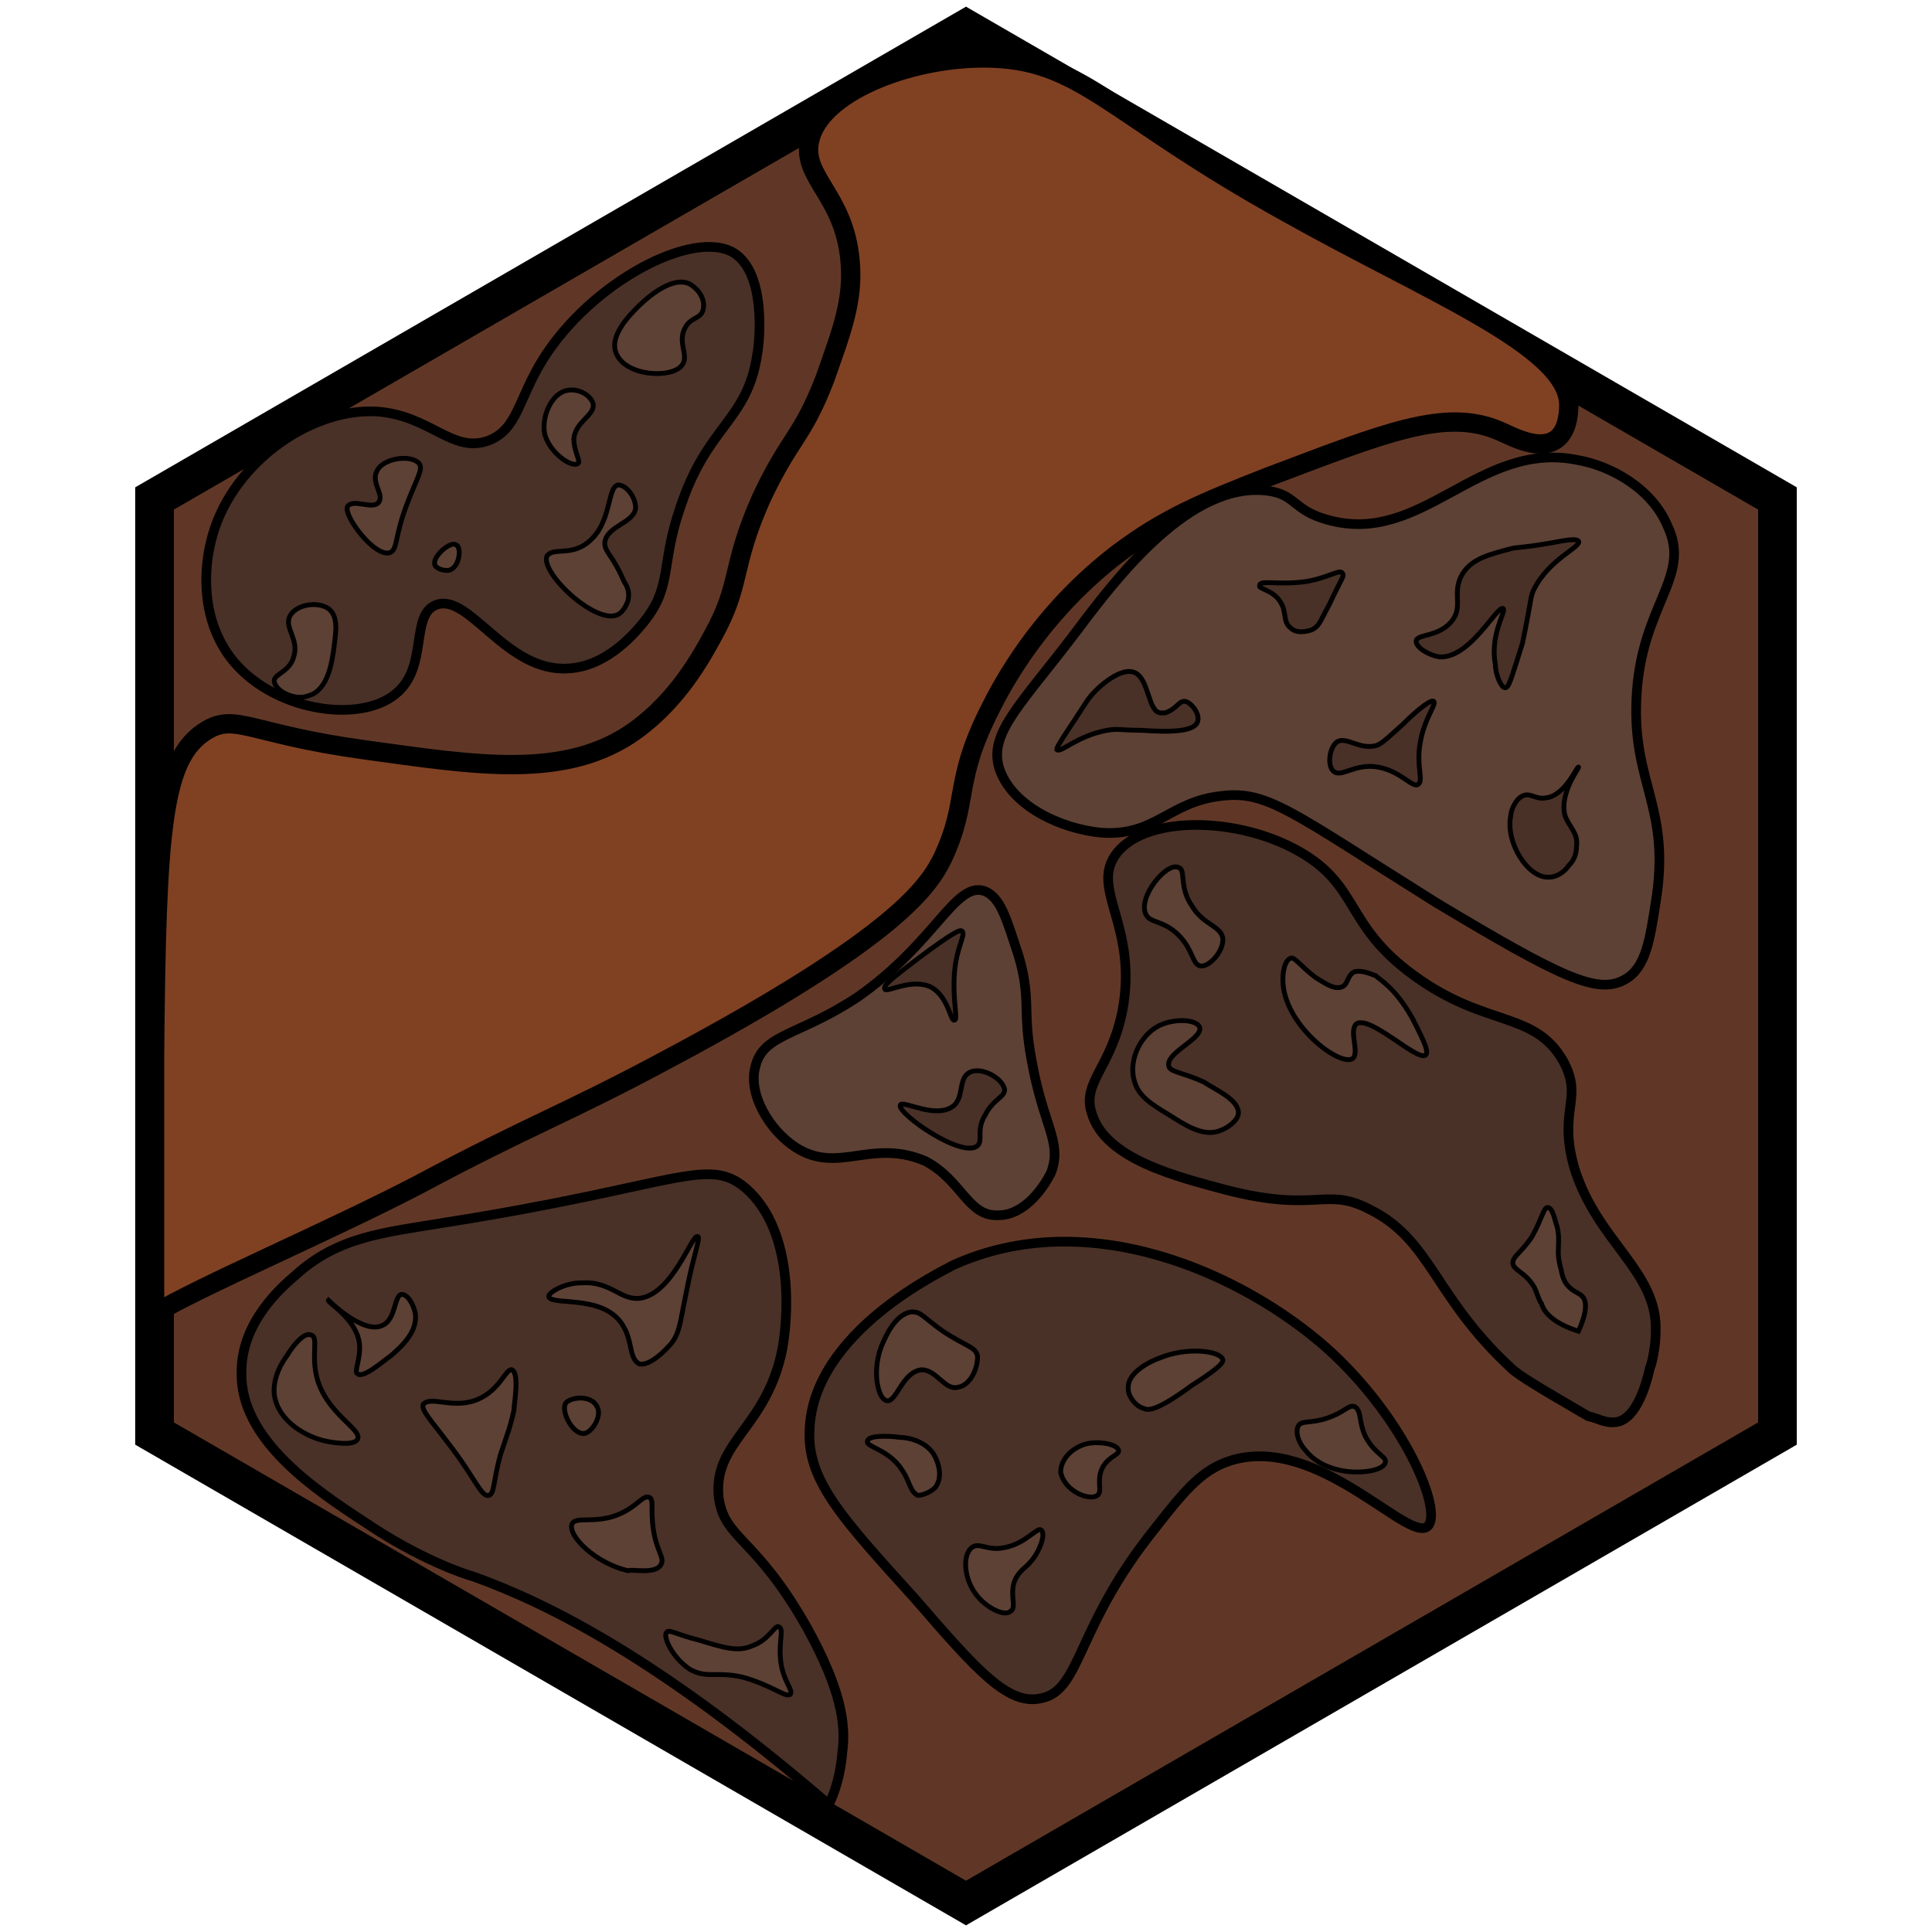 <?xml version="1.0" encoding="utf-8"?>
<!-- Generator: Adobe Illustrator 26.0.3, SVG Export Plug-In . SVG Version: 6.00 Build 0)  -->
<svg version="1.1" id="Ebene_2_00000074422167821747138070000012155992511794515371_"
	 xmlns="http://www.w3.org/2000/svg" xmlns:xlink="http://www.w3.org/1999/xlink" x="0px" y="0px" viewBox="0 0 100 100"
	 style="enable-background:new 0 0 100 100;" xml:space="preserve">
<style type="text/css">
	.st0{fill:#603726;stroke:#000000;stroke-width:2;stroke-miterlimit:10;}
	.st1{fill:#804122;stroke:#000000;stroke-miterlimit:10;}
	.st2{fill:#493127;stroke:#000000;stroke-width:0.5;stroke-miterlimit:10;}
	.st3{fill:#5D4135;stroke:#000000;stroke-width:0.5;stroke-miterlimit:10;}
	.st4{fill:#5D4135;stroke:#000000;stroke-width:0.25;stroke-miterlimit:10;}
	.st5{fill:#493127;stroke:#000000;stroke-width:0.25;stroke-miterlimit:10;}
</style>
<polygon class="st0" points="8,74.2 50,98.5 92,74.2 92,25.8 50,1.5 8,25.8 "/>
<path class="st1" d="M8,68c2.3-1.4,9.1-4.3,13.7-6.7c5.8-3.1,7.5-3.6,12.9-6.5c12-6.4,13.5-9,14.2-10.4c1.4-3,0.5-3.9,2.5-7.8
	c1-2,3-5.2,6.5-7.9c2.5-1.9,4.5-2.7,7.8-4c6.1-2.3,9.2-3.6,12-2.4c0.7,0.3,2.1,1.1,3,0.4c0.6-0.5,0.6-1.5,0.6-1.8
	c-0.1-3-7.3-5.8-14.6-9.9C57.2,5.8,56,3,50.9,3c-3.9,0-8.5,1.8-9,4.3c-0.4,1.9,1.8,2.8,2.1,6.2c0.2,2.1-0.5,3.8-1.3,6.1
	c-1.2,3.1-1.8,3-3.3,6.2c-1.6,3.6-1,4.4-2.5,7.1c-0.6,1.1-1.8,3.3-4,4.9c-3.6,2.6-8.3,1.8-14.1,1c-5.8-0.8-6.6-1.9-8.1-1
	C8.4,39.2,8.1,42.7,8,54.7C8,59.9,8,64.4,8,68z"/>
<path class="st2" d="M42.9,93.4c0.3-0.6,0.6-1.5,0.7-2.7c0.2-1.5-0.1-3.3-1.8-6.4c-2.7-4.8-4.3-4.6-4.6-6.8
	c-0.3-2.9,2.5-3.6,3.3-7.7c0.4-2.3,0.4-6.3-1.9-8.3c-2-1.7-3.6-0.1-15.7,1.8c-3,0.5-5.4,0.7-7.6,2.7c-0.7,0.6-2.8,2.4-2.8,5
	c-0.1,3.5,3.8,6.1,6.4,7.8c2.8,1.9,5.2,2.7,5.6,2.8C28.4,83,34.2,85.9,42.9,93.4z"/>
<path class="st2" d="M53.9,87.9c2-0.4,1.8-3.5,5.5-8.3c1.8-2.3,2.7-3.5,4.3-4c4.5-1.4,9.2,4.3,10.2,3.4c0.8-0.8-1.2-5.6-5.2-9.2
	c-4.4-3.9-12.4-7.5-19.4-4.3c-0.3,0.2-7.3,3.4-7.4,8.6c-0.1,2.6,1.8,4.6,5.5,8.7C50.6,86.5,52.2,88.3,53.9,87.9z"/>
<path class="st2" d="M83.7,73.6c1-0.2,1.5-1.9,1.7-2.8c0.1-0.2,0.3-1.1,0.3-1.9c0.1-3.1-3-4.6-4.2-8.4c-0.9-3.1,0.5-3.6-0.6-5.6
	c-1.5-2.6-4-1.7-7.7-4.4c-3.6-2.6-2.8-4.6-5.9-6.4c-3.3-1.9-8.2-1.9-9.6,0.2c-1.2,1.8,1.2,3.7,0.4,8c-0.6,3-2.1,3.7-1.6,5.3
	c0.7,2.4,4.4,3.3,7,4c4.7,1.2,5.1-0.2,7.4,1c3.2,1.6,3.3,4.5,7.3,8.2c0.4,0.4,1.6,1.1,4,2.5C82.7,73.4,83.1,73.7,83.7,73.6z"/>
<path class="st3" d="M51.7,62.9c1.2,0,2.2-1.2,2.7-2.2c0.6-1.6-0.4-2.4-1-5.8c-0.5-2.6,0-3.2-0.7-5.5c-0.6-1.8-0.9-3-1.8-3.3
	c-1.5-0.4-2.5,2.7-6.5,5.5c-3,2-4.9,1.9-5.3,3.6c-0.4,1.4,0.7,3.3,2.1,4.2c2.2,1.4,3.9-0.5,6.7,0.7C49.8,61.1,50.1,63,51.7,62.9z"/>
<path class="st3" d="M84.1,50.7c1.1-0.6,1.3-2.1,1.6-4c0.8-4.9-1.2-6.1-1-10.5c0.2-4.9,2.9-6.3,1.6-9c-0.8-1.9-2.9-3.1-4.7-3.4
	c-5.1-1-8,4.5-12.9,3.1c-1.8-0.5-1.6-1.3-3.1-1.5c-4-0.5-7.8,4.5-9.9,7.3c-2.8,3.7-4.5,5.2-4,7c0.6,2,3.2,3.2,5.3,3.4
	c2.8,0.2,3.5-1.6,6.2-1.9c2.4-0.3,3.6,0.8,11.1,5.5C80.8,50.6,82.7,51.5,84.1,50.7z"/>
<path class="st2" d="M29.4,34.6c2.1-0.1,3.6-2,4-2.5c1.4-1.8,0.8-2.9,1.8-5.8c1.4-4.3,3.5-4.5,4-8c0.1-0.5,0.5-4.1-1.2-5.2
	c-2.1-1.3-7.4,1.5-9.9,5.5c-1.3,2.1-1.3,3.6-2.8,4.2c-1.9,0.7-3-1.3-5.8-1.5c-3.5-0.2-7.7,2.8-8.6,6.8c-0.2,0.8-0.7,3.6,1,5.9
	c2.1,2.8,6.7,3.5,8.6,1.9c1.7-1.4,0.7-4.1,2.1-4.6C24.3,30.7,26.2,34.8,29.4,34.6z"/>
<path class="st4" d="M81.7,68.9c0.5-1.1,0.4-1.6,0.2-1.8c-0.2-0.2-0.4-0.2-0.7-0.5c-0.1-0.1-0.3-0.3-0.4-0.9c-0.3-1,0-1.3-0.2-2.2
	c-0.1-0.2-0.2-1-0.5-1c-0.2,0-0.3,0.6-0.8,1.5c-0.6,0.9-1,1-1,1.4c0.1,0.4,0.6,0.4,1.1,1.2c0.2,0.4,0.2,0.6,0.4,0.9
	C79.9,67.9,80.4,68.5,81.7,68.9z"/>
<path class="st4" d="M73.8,54.6c0.2-0.2-0.3-1.1-0.7-1.9c-0.9-1.6-1.7-2-1.9-2.2c-0.3-0.1-0.7-0.3-1.1-0.2c-0.4,0.2-0.3,0.7-0.7,0.8
	c-0.4,0.1-0.8-0.2-1.3-0.5c-0.8-0.6-1.1-1.1-1.3-1c-0.3,0.1-0.4,0.7-0.4,1.1c0,2.3,2.9,4.5,3.6,4.1c0.4-0.3-0.2-1.4,0.2-1.8
	C70.9,52.5,73.4,55,73.8,54.6z"/>
<path class="st4" d="M64.1,57.6c0-0.7-1.2-1.2-1.8-1.6c-1.1-0.5-1.7-0.5-1.8-0.8c-0.2-0.7,1.7-1.4,1.6-2c-0.1-0.4-1.1-0.5-1.9-0.2
	c-1.1,0.4-1.8,1.8-1.5,2.9c0.2,0.8,0.8,1.2,1.8,1.8c0.8,0.5,1.8,1.2,2.7,0.8C63.5,58.4,64.1,58,64.1,57.6z"/>
<path class="st4" d="M62.2,50c-0.5,0-0.4-0.8-1.2-1.6c-0.8-0.8-1.5-0.6-1.7-1.1c-0.4-0.9,1.1-2.7,1.7-2.4c0.4,0.1,0,1,0.7,2
	c0.6,1,1.5,1,1.6,1.7C63.3,49.3,62.6,50,62.2,50z"/>
<path class="st5" d="M50.2,55.5c0.6-0.3,1.7,0.3,1.8,0.9c0,0.4-0.6,0.5-1,1.3c-0.5,0.8-0.1,1.3-0.4,1.6c-0.8,0.7-4.2-1.7-4-2.1
	c0.1-0.3,1.9,0.8,2.8,0C49.9,56.7,49.6,55.8,50.2,55.5z"/>
<path class="st4" d="M71.7,75.7c0.1-0.3-0.5-0.4-1-1.3c-0.4-0.8-0.2-1.4-0.6-1.6c-0.3-0.1-0.5,0.3-1.4,0.6c-0.9,0.3-1.3,0.1-1.5,0.4
	c-0.2,0.4,0.1,1,0.4,1.3C68.8,76.6,71.6,76.3,71.7,75.7z"/>
<path class="st4" d="M63.3,70.4c-0.1-0.5-1.9-0.7-3.3-0.1c-0.3,0.1-1.7,0.7-1.6,1.6c0,0.4,0.4,0.9,0.8,1c0.2,0.1,0.6,0.2,2.5-1.2
	C62.8,71,63.3,70.6,63.3,70.4z"/>
<path class="st4" d="M56.8,77.4c0.3-0.2-0.1-0.8,0.3-1.5c0.3-0.5,0.8-0.6,0.8-0.8c0-0.3-0.8-0.5-1.5-0.4c-0.7,0.1-1.5,0.7-1.5,1.5
	C55.1,77.2,56.4,77.7,56.8,77.4z"/>
<path class="st4" d="M52.7,81.5c0.3-0.4,0.5-0.4,0.9-1c0.3-0.5,0.5-1.1,0.3-1.3c-0.2-0.2-0.8,0.7-1.9,0.9c-0.9,0.2-1.3-0.3-1.7,0
	c-0.5,0.4-0.4,1.6,0.2,2.4c0.5,0.7,1.5,1.2,1.8,0.9C52.7,83.2,52.1,82.3,52.7,81.5z"/>
<path class="st4" d="M48.4,77c0.4-0.5,0.2-1.2,0-1.6c-0.4-0.8-1.4-1-1.8-1c-0.7-0.1-1.7-0.1-1.7,0.2c-0.1,0.3,1.1,0.4,1.8,1.5
	c0.4,0.6,0.4,1.1,0.8,1.3C47.8,77.4,48.2,77.2,48.4,77z"/>
<path class="st5" d="M49.4,52.8c0.2,0-0.1-1,0-2.4c0.1-1.4,0.6-2,0.4-2.2c-0.1-0.1-0.4,0-2.4,1.5c-1.3,1-1.7,1.3-1.6,1.5
	c0.1,0.2,1.4-0.6,2.4-0.1C49.1,51.6,49.2,52.9,49.4,52.8z"/>
<path class="st5" d="M81.2,44.8c-0.2,0.3-0.6,0.6-1,0.6c-1.1,0.1-2.3-1.8-2-3.2c0-0.2,0.2-0.8,0.6-1c0.4-0.2,0.7,0.2,1.2,0.1
	c1-0.1,1.6-1.6,1.7-1.6c0.1,0-1,1.3-0.7,2.5c0.2,0.6,0.7,0.9,0.6,1.6C81.6,44.4,81.3,44.7,81.2,44.8z"/>
<path class="st5" d="M73.4,40.6c0.3-0.2-0.1-0.9,0.1-2.1c0.2-1.3,0.9-2.1,0.7-2.2c-0.1-0.1-0.7,0.3-1.6,1.2c-1,0.9-1.1,1-1.4,1.1
	c-0.9,0.2-1.5-0.5-2-0.2c-0.4,0.3-0.5,1.2-0.2,1.5c0.4,0.4,1.1-0.4,2.3-0.2C72.5,39.9,73.1,40.8,73.4,40.6z"/>
<path class="st5" d="M62,37.3c0.1-0.4-0.4-1-0.7-1c-0.3,0-0.4,0.4-1,0.6c-0.1,0-0.2,0-0.2,0c-0.7,0-0.6-1.8-1.4-2.1
	c-0.8-0.3-2.1,1-2.3,1.3c-0.1,0.1-0.4,0.6-1,1.5c-0.6,0.9-0.7,1.1-0.7,1.2c0.2,0.2,1-0.7,2.6-1c0.6-0.1,0.7,0,1.8,0
	C60.5,37.9,61.9,37.9,62,37.3z"/>
<path class="st5" d="M77.9,35.6c-0.2,0-0.5-0.7-0.5-1.2c-0.3-1.6,0.6-2.8,0.4-2.9c-0.3-0.2-1.7,2.6-3.3,2.5
	c-0.6-0.1-1.2-0.5-1.2-0.8c0-0.4,1.1-0.2,1.8-1c0.7-0.8,0-1.5,0.6-2.5c0.5-0.8,1.4-1,2.5-1.3c0.4-0.1,0.3,0,2.1-0.3
	c1-0.2,1.3-0.2,1.4-0.1c0.2,0.3-1.5,0.9-2.3,2.5c-0.2,0.4-0.1,0.4-0.6,2.8C78.2,35.2,78.1,35.6,77.9,35.6z"/>
<path class="st5" d="M67.6,30.1c1.2-0.2,1.8-0.7,1.9-0.4c0.1,0.1-0.1,0.3-0.7,1.6c-0.5,0.9-0.5,1.1-0.9,1.3
	c-0.3,0.1-0.8,0.2-1.1-0.1c-0.4-0.3-0.2-0.8-0.5-1.3c-0.4-0.7-1.2-0.7-1.1-0.9C65.2,30,66.2,30.3,67.6,30.1z"/>
<path class="st4" d="M49.6,71.8c-0.7,0.2-1.1-0.9-1.9-0.9c-1,0.1-1.3,1.7-1.8,1.6c-0.5-0.1-0.8-1.7-0.2-3c0.1-0.2,0.6-1.5,1.5-1.6
	c0.5,0,0.6,0.3,1.6,1c1.2,0.8,1.7,0.8,1.8,1.3C50.6,70.9,50.2,71.7,49.6,71.8z"/>
<path class="st4" d="M40.9,87.7c0.2-0.2-0.4-0.7-0.5-1.8c-0.1-1,0.2-1.6-0.1-1.7c-0.2-0.1-0.5,0.7-1.4,1c-0.7,0.3-1.4,0.1-2.7-0.3
	c-1.2-0.3-1.6-0.6-1.7-0.4c-0.2,0.2,0.3,1.3,1.2,1.9c0.9,0.5,1.3,0.1,2.7,0.4C39.9,87.2,40.7,87.9,40.9,87.7z"/>
<path class="st4" d="M34.2,81c0.2-0.3-0.1-0.6-0.3-1.4c-0.3-1.3,0-2-0.3-2.1c-0.3-0.1-0.5,0.3-1.2,0.7c-1.4,0.8-2.6,0.2-2.8,0.7
	c-0.2,0.6,1.2,2,2.9,2.4C32.7,81.2,33.9,81.5,34.2,81z"/>
<path class="st4" d="M30.2,74.2c0.4,0,1-0.9,0.7-1.4c-0.3-0.6-1.3-0.5-1.6-0.2C29,73,29.6,74.2,30.2,74.2z"/>
<path class="st4" d="M34.6,69.7c0.6-0.6,0.6-1.3,0.9-2.7c0.4-2.1,0.8-3,0.6-3c-0.3-0.1-1.3,3-3,3.2c-1,0.1-1.5-0.9-3-0.8
	c-0.9,0-1.7,0.5-1.7,0.7c0.1,0.5,2.6-0.1,3.7,1.3c0.7,0.9,0.4,1.9,1,2.2C33.7,70.7,34.5,69.8,34.6,69.7z"/>
<path class="st4" d="M24.8,72.4c1.1-0.5,1.4-1.6,1.7-1.5c0.4,0.2,0.1,1.8,0.1,2.1c-0.2,0.9-0.3,1.1-0.7,2.3c-0.4,1.5-0.3,2-0.6,2.1
	c-0.4,0.1-0.7-0.9-2.1-2.7c-0.9-1.2-1.4-1.7-1.3-2C22.3,72.2,23.5,73,24.8,72.4z"/>
<path class="st4" d="M20.2,70.2c0.7-0.6,1.4-1.3,1.3-2.2c-0.1-0.5-0.4-1-0.7-1c-0.4,0-0.3,1.3-1,1.6c-1,0.5-2.8-1.3-2.8-1.3
	c-0.1,0.1,1.4,0.9,1.6,2.2c0.1,0.8-0.3,1.5-0.1,1.6C18.8,71.4,20,70.3,20.2,70.2z"/>
<path class="st4" d="M18.5,74.5c0.3-0.5-1.6-1.3-2.1-3.2c-0.3-1.2,0.1-2.1-0.3-2.2c-0.4-0.2-1.1,0.8-1.2,1c-0.3,0.4-0.8,1.2-0.7,2.1
	c0.2,1.4,1.7,2.2,2.7,2.4C16.9,74.6,18.3,74.9,18.5,74.5z"/>
<path class="st4" d="M32,31.8c0.2-0.1,0.4-0.4,0.5-0.7c0.1-0.4,0-0.7-0.2-1c-0.6-1.4-1-1.5-1-2c0.1-0.9,1.5-1,1.6-1.8
	c0-0.6-0.5-1.2-0.9-1.2c-0.6,0.1-0.3,2-1.6,3c-0.9,0.7-1.8,0.2-2.1,0.7C28,29.7,30.9,32.4,32,31.8z"/>
<path class="st4" d="M29.9,24c0.2-0.1-0.2-0.6-0.2-1.3c0.1-0.9,1.1-1.2,1-1.8c-0.1-0.4-0.7-0.8-1.3-0.7c-0.8,0.1-1.4,1.3-1.2,2.3
	C28.5,23.5,29.6,24.2,29.9,24z"/>
<path class="st4" d="M35.3,18.9c0.4-0.5-0.3-1.2,0.2-2c0.3-0.5,0.8-0.4,0.9-0.9s-0.2-1-0.7-1.3c-1-0.5-2.5,1-2.7,1.2
	c-0.4,0.4-1.5,1.5-1.1,2.4C32.4,19.5,34.8,19.6,35.3,18.9z"/>
<path class="st4" d="M20.2,28.6c0.4-0.2,0.2-0.8,0.9-2.6c0.5-1.3,0.8-1.7,0.6-2c-0.4-0.5-1.9-0.3-2.2,0.4c-0.3,0.6,0.4,1.2,0.1,1.6
	c-0.3,0.4-1.3-0.2-1.6,0.2C17.7,26.6,19.4,28.9,20.2,28.6z"/>
<path class="st4" d="M23.3,29.5c0.5-0.2,0.6-1.2,0.3-1.3c-0.3-0.2-1.2,0.6-1.1,1C22.5,29.4,23,29.6,23.3,29.5z"/>
<path class="st4" d="M17.3,33.4c0.1-0.8,0.2-1.5-0.3-1.9c-0.6-0.4-1.7-0.2-2,0.4c-0.3,0.6,0.5,1.2,0.2,2.1c-0.2,0.8-1.1,0.9-1,1.3
	c0.1,0.5,1.1,1,1.8,0.7C17,35.7,17.2,34.2,17.3,33.4z"/>
</svg>
